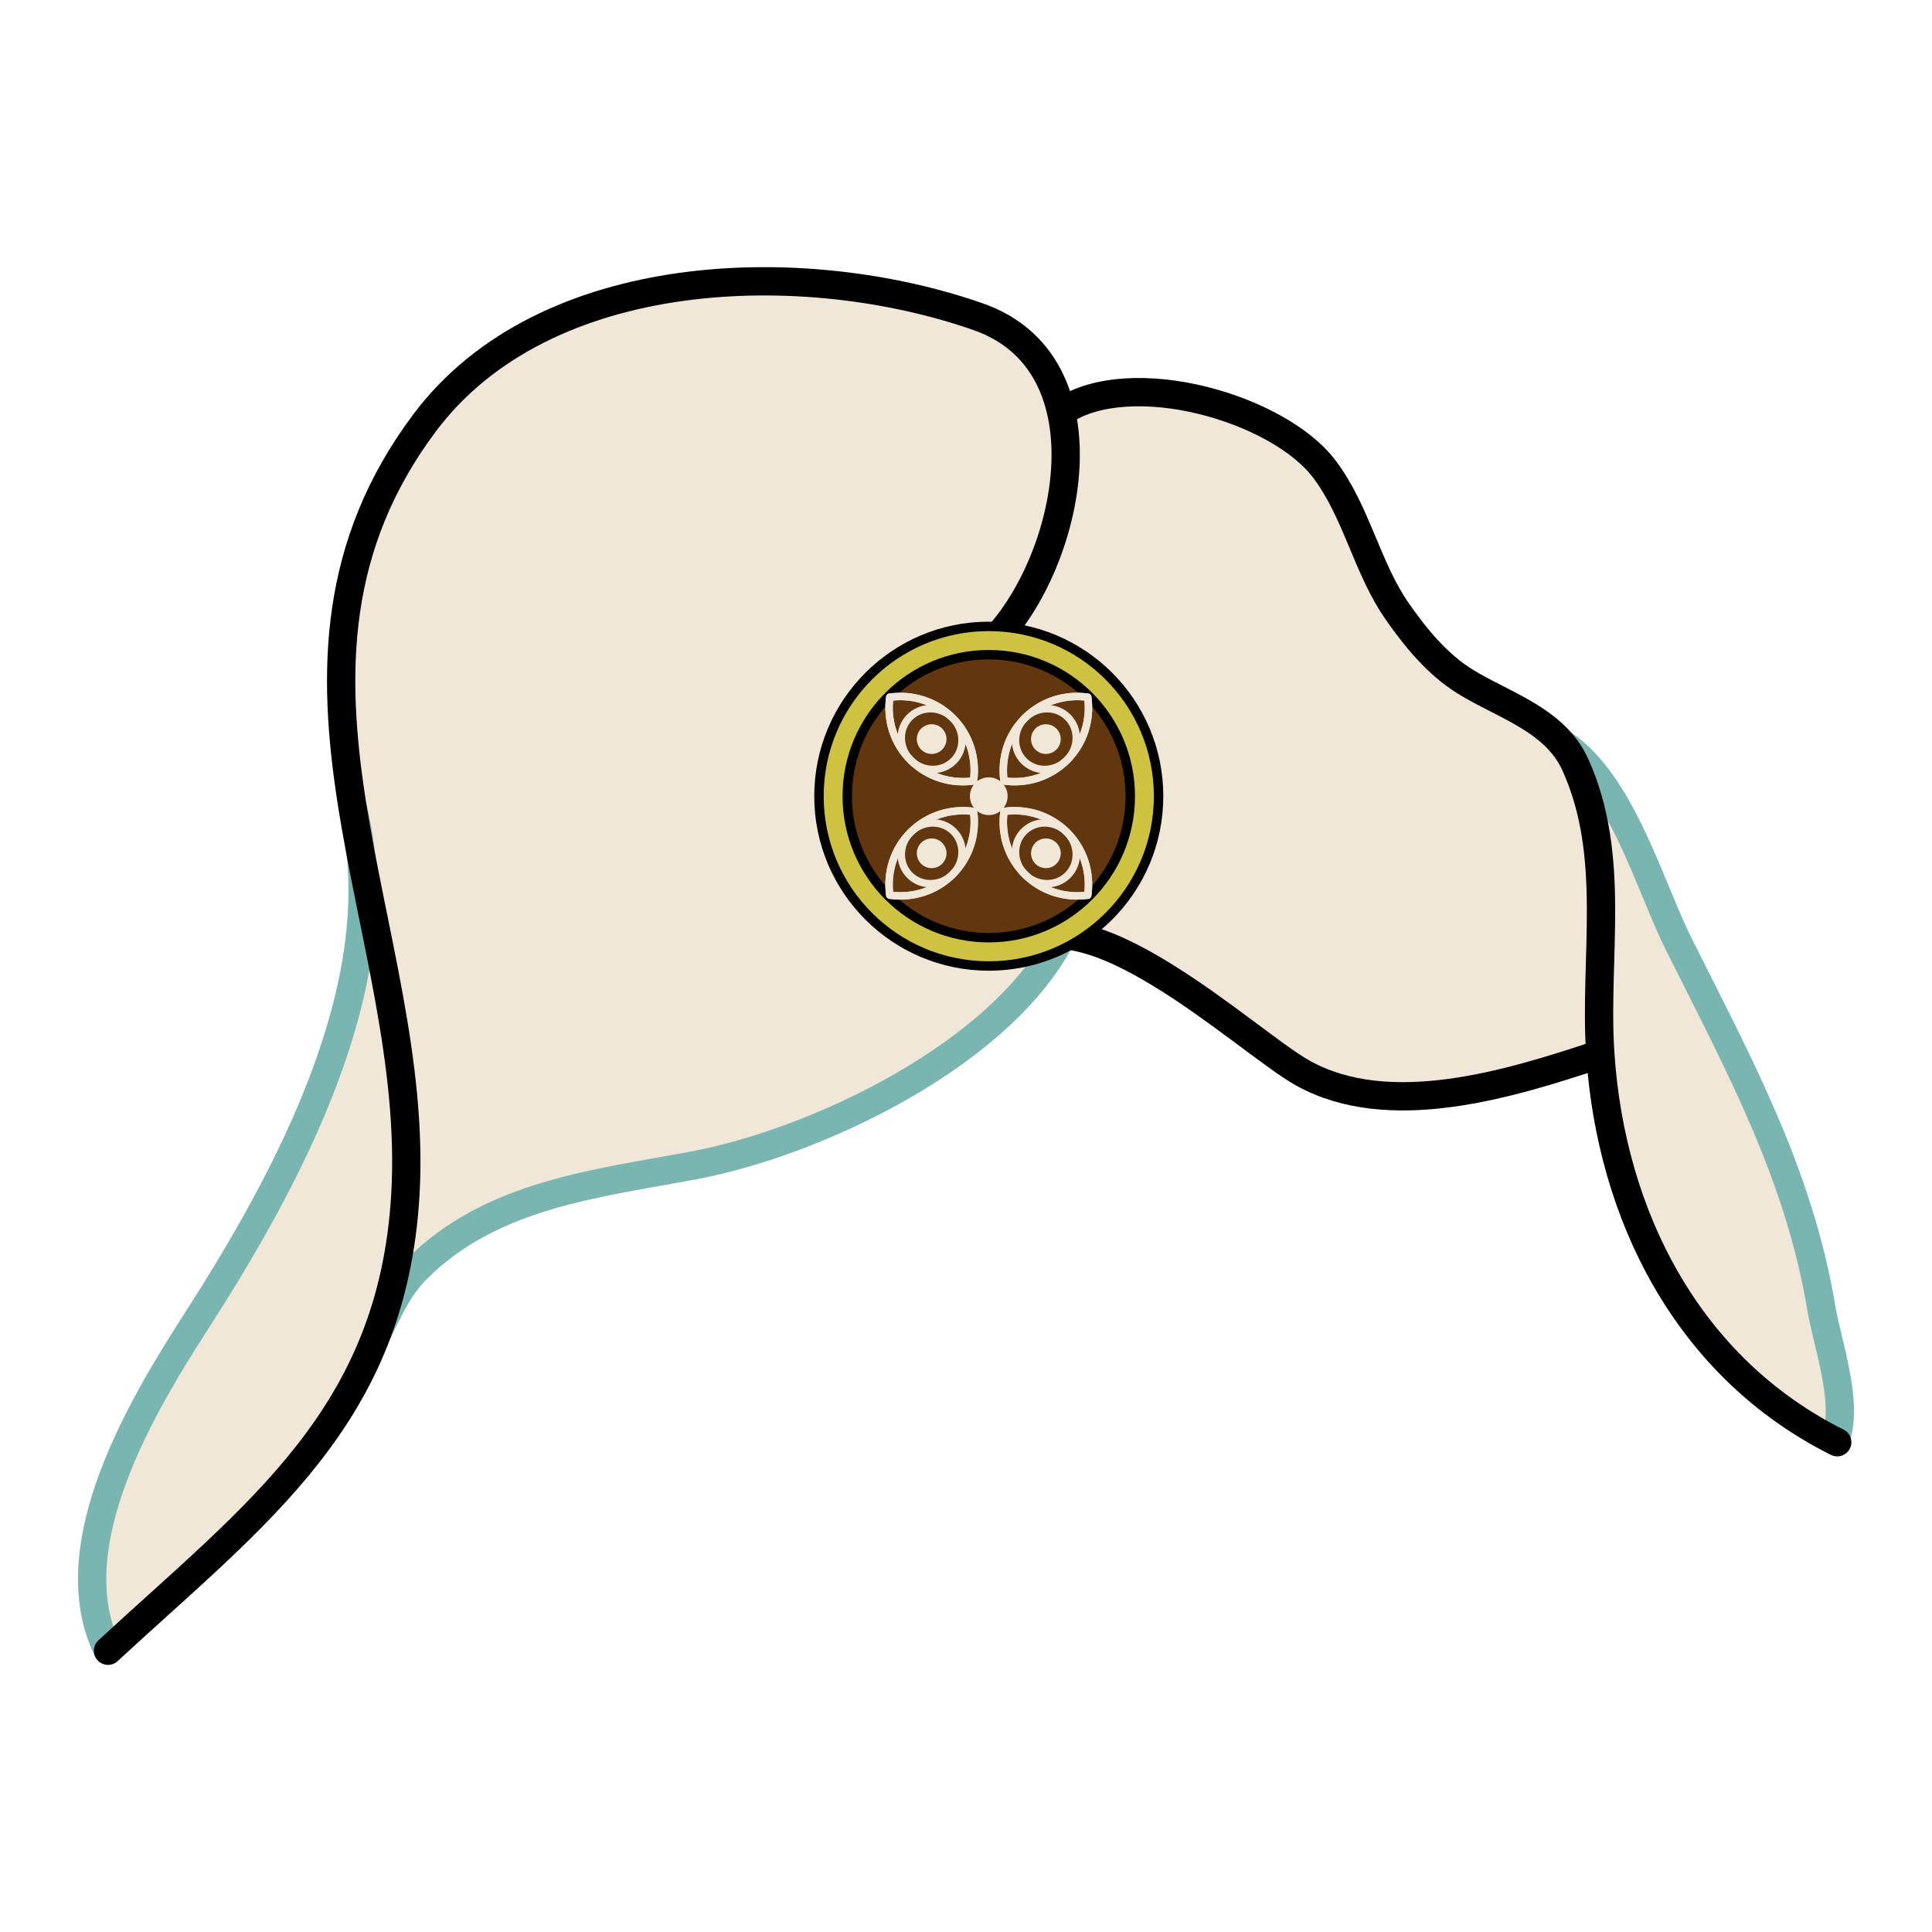 <?xml version="1.0" encoding="UTF-8" standalone="no"?>
<!DOCTYPE svg PUBLIC "-//W3C//DTD SVG 1.1//EN" "http://www.w3.org/Graphics/SVG/1.1/DTD/svg11.dtd">
<!-- Created with Vectornator (http://vectornator.io/) -->
<svg height="819.2px" stroke-miterlimit="10" style="fill-rule:nonzero;clip-rule:evenodd;stroke-linecap:round;stroke-linejoin:round;" version="1.1" viewBox="0 0 819.2 819.2" width="819.2px" xml:space="preserve" xmlns="http://www.w3.org/2000/svg" xmlns:xlink="http://www.w3.org/1999/xlink">
<defs/>
<g id="color">
<g opacity="0">
<path d="M149.654 342.978C167.959 416.198 121.21 501.16 83.482 559.848C61.4 594.198 23.644 655.593 45.807 699.92" fill="none" opacity="1" stroke="#7ab6b1" stroke-linecap="round" stroke-linejoin="round" stroke-width="12"/>
<path d="M160.192 564.663C164.816 555.414 169.107 545.708 176.702 538.113C208.317 506.498 252.574 501.94 294.074 494.159C346.837 484.266 425.459 446.609 450.568 396.391" fill="none" opacity="1" stroke="#7ab6b1" stroke-linecap="round" stroke-linejoin="round" stroke-width="12"/>
<path d="M429.798 403.51C458.634 374.675 528.803 441.88 552.482 455.035C589.28 475.478 640.354 459.625 678.529 446.9" fill="none" opacity="1" stroke="#000000" stroke-linecap="round" stroke-linejoin="round" stroke-width="12"/>
<path d="M414.825 277.6C451.778 248.566 475.275 155.476 414.825 134.318C341.21 108.553 231.05 111.282 180.083 179.238C101.922 283.454 178.458 394.758 171.872 506.718C166.357 600.477 109.406 641.214 45.807 699.92" fill="none" opacity="1" stroke="#000000" stroke-linecap="round" stroke-linejoin="round" stroke-width="12"/>
<path d="M662.668 315.446C687.606 332.071 699.446 375.599 711.875 400.455C737.37 451.446 762.788 497.756 772.251 554.535C774.775 569.682 783.739 593.978 778.531 609.598" fill="none" opacity="1" stroke="#7ab6b1" stroke-linecap="round" stroke-linejoin="round" stroke-width="12"/>
<path d="M450.568 174.408C479.493 155.125 542.024 172.86 561.659 199.042C575.368 217.319 579.579 240.856 592.572 259.418C600.398 270.596 609.431 281.606 621.07 288.881C637.086 298.891 659.218 304.994 667.922 324.14C685.625 363.088 675.826 405.996 678.547 446.824C683.137 515.668 715.791 579.919 779.011 611.53" fill="none" opacity="1" stroke="#000000" stroke-linecap="round" stroke-linejoin="round" stroke-width="12"/>
</g>
<path d="M409.6 278.363L434.213 258.648L447.356 226.61L455.982 192.929L447.356 158.017L432.791 142.408L409.6 131.319L369.726 119.28L320.027 119.28L286.057 119.28L255.3 131.319L221.955 142.408L199.42 158.017L176.733 184.271L159.376 215.18L149.823 245.21L144.341 278.363L144.341 314.95L149.823 346.205L159.376 380.687L149.823 402.599L149.823 420.434L139.598 451.519L125.338 481.903L111.653 512.315L93.913 541.713L72.371 575.673L52.857 613.941L45.761 634.722L39.07 657.024L39.07 674.258L39.07 688.957L45.761 699.92L72.371 679.073L93.913 657.024L111.653 639.791L139.598 605.324L149.823 584.036L159.376 560.974L170.196 541.713L190.724 527.014L212.772 512.315L234.314 506.993L262.191 500.91L286.057 494.067L320.027 489.759L340.502 481.903L361.79 471.512L383.585 460.361L409.6 443.128L426.669 428.429L441.114 409.6L447.356 398.017L469.752 398.017L482.677 409.6L513.596 428.429L538.765 443.128L559.649 460.361L583.057 465.916L607.154 465.916L632.398 460.361L667.281 451.519L678.985 451.519L685.182 489.759L695.968 519.847L713.18 553.812L733.834 575.673L750.817 593.973L765.963 605.324L780.13 613.941L780.13 584.036L773.307 553.812L765.963 519.847L755.865 489.759L742.325 460.361L726.031 428.429L708.819 398.017L700.787 369.529L685.182 346.205L667.281 321.106L632.398 294.791L611.725 278.363L595.855 265.473L583.057 245.21L574.068 215.18L559.649 192.929L538.765 178.057L513.596 170.256L455.982 170.256L447.356 215.18L441.114 245.21L409.6 278.363Z" fill="#f0e7d8" fill-rule="nonzero" opacity="1" stroke="#f0e7d8" stroke-linecap="butt" stroke-linejoin="round" stroke-width="5"/>
</g>
<g id="Layer-1">
<g opacity="1">
<path d="M149.654 342.978C167.959 416.198 121.21 501.16 83.482 559.848C61.4 594.198 23.644 655.593 45.807 699.92" fill="none" opacity="1" stroke="#7ab6b1" stroke-linecap="round" stroke-linejoin="round" stroke-width="12"/>
<path d="M160.192 564.663C164.816 555.414 169.107 545.708 176.702 538.113C208.317 506.498 252.574 501.94 294.074 494.159C346.837 484.266 425.459 446.609 450.568 396.391" fill="none" opacity="1" stroke="#7ab6b1" stroke-linecap="round" stroke-linejoin="round" stroke-width="12"/>
<path d="M429.798 403.51C458.634 374.675 528.803 441.88 552.482 455.035C589.28 475.478 640.354 459.625 678.529 446.9" fill="none" opacity="1" stroke="#000000" stroke-linecap="round" stroke-linejoin="round" stroke-width="12"/>
<path d="M414.825 277.6C451.778 248.566 475.275 155.476 414.825 134.318C341.21 108.553 231.05 111.282 180.083 179.238C101.922 283.454 178.458 394.758 171.872 506.718C166.357 600.477 109.406 641.214 45.807 699.92" fill="none" opacity="1" stroke="#000000" stroke-linecap="round" stroke-linejoin="round" stroke-width="12"/>
<path d="M662.668 315.446C687.606 332.071 699.446 375.599 711.875 400.455C737.37 451.446 762.788 497.756 772.251 554.535C774.775 569.682 783.739 593.978 778.531 609.598" fill="none" opacity="1" stroke="#7ab6b1" stroke-linecap="round" stroke-linejoin="round" stroke-width="12"/>
<path d="M450.568 174.408C479.493 155.125 542.024 172.86 561.659 199.042C575.368 217.319 579.579 240.856 592.572 259.418C600.398 270.596 609.431 281.606 621.07 288.881C637.086 298.891 659.218 304.994 667.922 324.14C685.625 363.088 675.826 405.996 678.547 446.824C683.137 515.668 715.791 579.919 779.011 611.53" fill="none" opacity="1" stroke="#000000" stroke-linecap="round" stroke-linejoin="round" stroke-width="12"/>
</g>
</g>
<g id="Layer-1_2">
<path d="M347.256 337.6C347.256 297.835 379.491 265.6 419.256 265.6C459.021 265.6 491.256 297.835 491.256 337.6C491.256 377.365 459.021 409.6 419.256 409.6C379.491 409.6 347.256 377.365 347.256 337.6Z" fill="#cdc341" fill-rule="nonzero" opacity="1" stroke="#000000" stroke-linecap="butt" stroke-linejoin="round" stroke-width="4"/>
<path d="M359.256 337.6C359.256 304.463 386.119 277.6 419.256 277.6C452.393 277.6 479.256 304.463 479.256 337.6C479.256 370.737 452.393 397.6 419.256 397.6C386.119 397.6 359.256 370.737 359.256 337.6Z" fill="#62370d" fill-rule="nonzero" opacity="1" stroke="#000000" stroke-linecap="butt" stroke-linejoin="round" stroke-width="4"/>
</g>
<g id="Layer-4">
<g opacity="1">
<path d="M419.256 331.6C415.942 331.6 413.256 334.286 413.256 337.6C413.256 340.914 415.942 343.6 419.256 343.6C422.57 343.6 425.256 340.914 425.256 337.6C425.256 334.286 422.57 331.6 419.256 331.6Z" fill="#f0e7d8" fill-rule="nonzero" opacity="1" stroke="#f0e7d8" stroke-linecap="butt" stroke-linejoin="round" stroke-width="4"/>
<g opacity="1">
<path d="M398.388 310.037C396.539 308.188 393.542 308.188 391.693 310.037C389.844 311.886 389.844 314.883 391.693 316.732C393.542 318.581 396.539 318.581 398.388 316.732C400.237 314.883 400.237 311.886 398.388 310.037Z" fill="#f0e7d8" fill-rule="nonzero" opacity="1" stroke="#f0e7d8" stroke-linecap="butt" stroke-linejoin="round" stroke-width="3.156"/>
<path d="M403.967 304.457C396.688 297.178 386.75 294.309 377.283 295.627C375.965 305.094 378.834 315.032 386.113 322.311C393.392 329.59 403.33 332.459 412.797 331.141C414.115 321.674 411.246 311.736 403.967 304.457Z" fill="#000120" fill-opacity="0" fill-rule="nonzero" opacity="1" stroke="#f0e7d8" stroke-linecap="butt" stroke-linejoin="round" stroke-width="3.156"/>
<path d="M403.967 304.457C396.688 297.178 386.75 294.31 377.283 295.627C375.965 305.094 378.834 315.032 386.113 322.311C393.392 329.59 403.33 332.459 412.797 331.141C414.115 321.674 411.246 311.736 403.967 304.457Z" fill="#000120" fill-opacity="0" fill-rule="nonzero" opacity="1" stroke="#f0e7d8" stroke-linecap="butt" stroke-linejoin="round" stroke-width="3.156"/>
<path d="M385.751 304.095C390.682 299.165 398.838 299.327 403.967 304.457C409.098 309.587 409.259 317.742 404.329 322.673C399.398 327.603 391.243 327.442 386.113 322.311C380.983 317.182 380.821 309.026 385.751 304.095Z" fill="#000120" fill-opacity="0" fill-rule="nonzero" opacity="1" stroke="#f0e7d8" stroke-linecap="butt" stroke-linejoin="round" stroke-width="3.156"/>
</g>
<g opacity="1">
<path d="M446.819 316.732C448.668 314.883 448.668 311.886 446.819 310.037C444.97 308.188 441.973 308.188 440.124 310.037C438.275 311.886 438.275 314.883 440.124 316.732C441.973 318.581 444.97 318.581 446.819 316.732Z" fill="#f0e7d8" fill-rule="nonzero" opacity="1" stroke="#f0e7d8" stroke-linecap="butt" stroke-linejoin="round" stroke-width="3.156"/>
<path d="M452.399 322.311C459.678 315.032 462.547 305.094 461.229 295.627C451.762 294.309 441.824 297.178 434.545 304.457C427.266 311.736 424.397 321.674 425.715 331.141C435.182 332.459 445.12 329.59 452.399 322.311Z" fill="#000120" fill-opacity="0" fill-rule="nonzero" opacity="1" stroke="#f0e7d8" stroke-linecap="butt" stroke-linejoin="round" stroke-width="3.156"/>
<path d="M452.399 322.311C459.678 315.032 462.546 305.094 461.229 295.627C451.762 294.309 441.824 297.178 434.545 304.457C427.266 311.736 424.397 321.674 425.715 331.141C435.182 332.459 445.12 329.59 452.399 322.311Z" fill="#000120" fill-opacity="0" fill-rule="nonzero" opacity="1" stroke="#f0e7d8" stroke-linecap="butt" stroke-linejoin="round" stroke-width="3.156"/>
<path d="M452.761 304.095C457.691 309.026 457.529 317.182 452.399 322.311C447.269 327.442 439.114 327.603 434.183 322.673C429.253 317.742 429.414 309.587 434.545 304.457C439.674 299.327 447.83 299.165 452.761 304.095Z" fill="#000120" fill-opacity="0" fill-rule="nonzero" opacity="1" stroke="#f0e7d8" stroke-linecap="butt" stroke-linejoin="round" stroke-width="3.156"/>
</g>
<g opacity="1">
<path d="M398.388 365.163C400.237 363.314 400.237 360.317 398.388 358.468C396.539 356.619 393.542 356.619 391.693 358.468C389.844 360.317 389.844 363.314 391.693 365.163C393.542 367.012 396.539 367.012 398.388 365.163Z" fill="#f0e7d8" fill-rule="nonzero" opacity="1" stroke="#f0e7d8" stroke-linecap="butt" stroke-linejoin="round" stroke-width="3.156"/>
<path d="M403.967 370.743C411.246 363.464 414.115 353.526 412.797 344.059C403.33 342.741 393.392 345.61 386.113 352.889C378.834 360.168 375.965 370.106 377.283 379.573C386.75 380.891 396.688 378.022 403.967 370.743Z" fill="#000120" fill-opacity="0" fill-rule="nonzero" opacity="1" stroke="#f0e7d8" stroke-linecap="butt" stroke-linejoin="round" stroke-width="3.156"/>
<path d="M403.967 370.743C411.246 363.464 414.115 353.526 412.797 344.059C403.33 342.741 393.392 345.61 386.113 352.889C378.834 360.168 375.966 370.106 377.283 379.573C386.75 380.891 396.688 378.022 403.967 370.743Z" fill="#000120" fill-opacity="0" fill-rule="nonzero" opacity="1" stroke="#f0e7d8" stroke-linecap="butt" stroke-linejoin="round" stroke-width="3.156"/>
<path d="M404.329 352.527C409.259 357.458 409.098 365.613 403.967 370.743C398.838 375.873 390.682 376.035 385.751 371.105C380.821 366.174 380.983 358.018 386.113 352.889C391.243 347.758 399.398 347.597 404.329 352.527Z" fill="#000120" fill-opacity="0" fill-rule="nonzero" opacity="1" stroke="#f0e7d8" stroke-linecap="butt" stroke-linejoin="round" stroke-width="3.156"/>
</g>
<g opacity="1">
<path d="M446.819 358.468C444.97 356.619 441.973 356.619 440.124 358.468C438.275 360.317 438.275 363.314 440.124 365.163C441.973 367.012 444.97 367.012 446.819 365.163C448.668 363.314 448.668 360.317 446.819 358.468Z" fill="#f0e7d8" fill-rule="nonzero" opacity="1" stroke="#f0e7d8" stroke-linecap="butt" stroke-linejoin="round" stroke-width="3.156"/>
<path d="M452.399 352.889C445.12 345.61 435.182 342.741 425.715 344.059C424.397 353.526 427.266 363.464 434.545 370.743C441.824 378.022 451.762 380.891 461.229 379.573C462.547 370.106 459.678 360.168 452.399 352.889Z" fill="#000120" fill-opacity="0" fill-rule="nonzero" opacity="1" stroke="#f0e7d8" stroke-linecap="butt" stroke-linejoin="round" stroke-width="3.156"/>
<path d="M452.399 352.889C445.12 345.61 435.182 342.741 425.715 344.059C424.397 353.526 427.266 363.464 434.545 370.743C441.824 378.022 451.762 380.89 461.229 379.573C462.547 370.106 459.678 360.168 452.399 352.889Z" fill="#000120" fill-opacity="0" fill-rule="nonzero" opacity="1" stroke="#f0e7d8" stroke-linecap="butt" stroke-linejoin="round" stroke-width="3.156"/>
<path d="M434.183 352.527C439.114 347.597 447.269 347.758 452.399 352.889C457.529 358.018 457.691 366.174 452.761 371.105C447.83 376.035 439.674 375.873 434.545 370.743C429.414 365.613 429.253 357.458 434.183 352.527Z" fill="#000120" fill-opacity="0" fill-rule="nonzero" opacity="1" stroke="#f0e7d8" stroke-linecap="butt" stroke-linejoin="round" stroke-width="3.156"/>
</g>
</g>
</g>
</svg>

